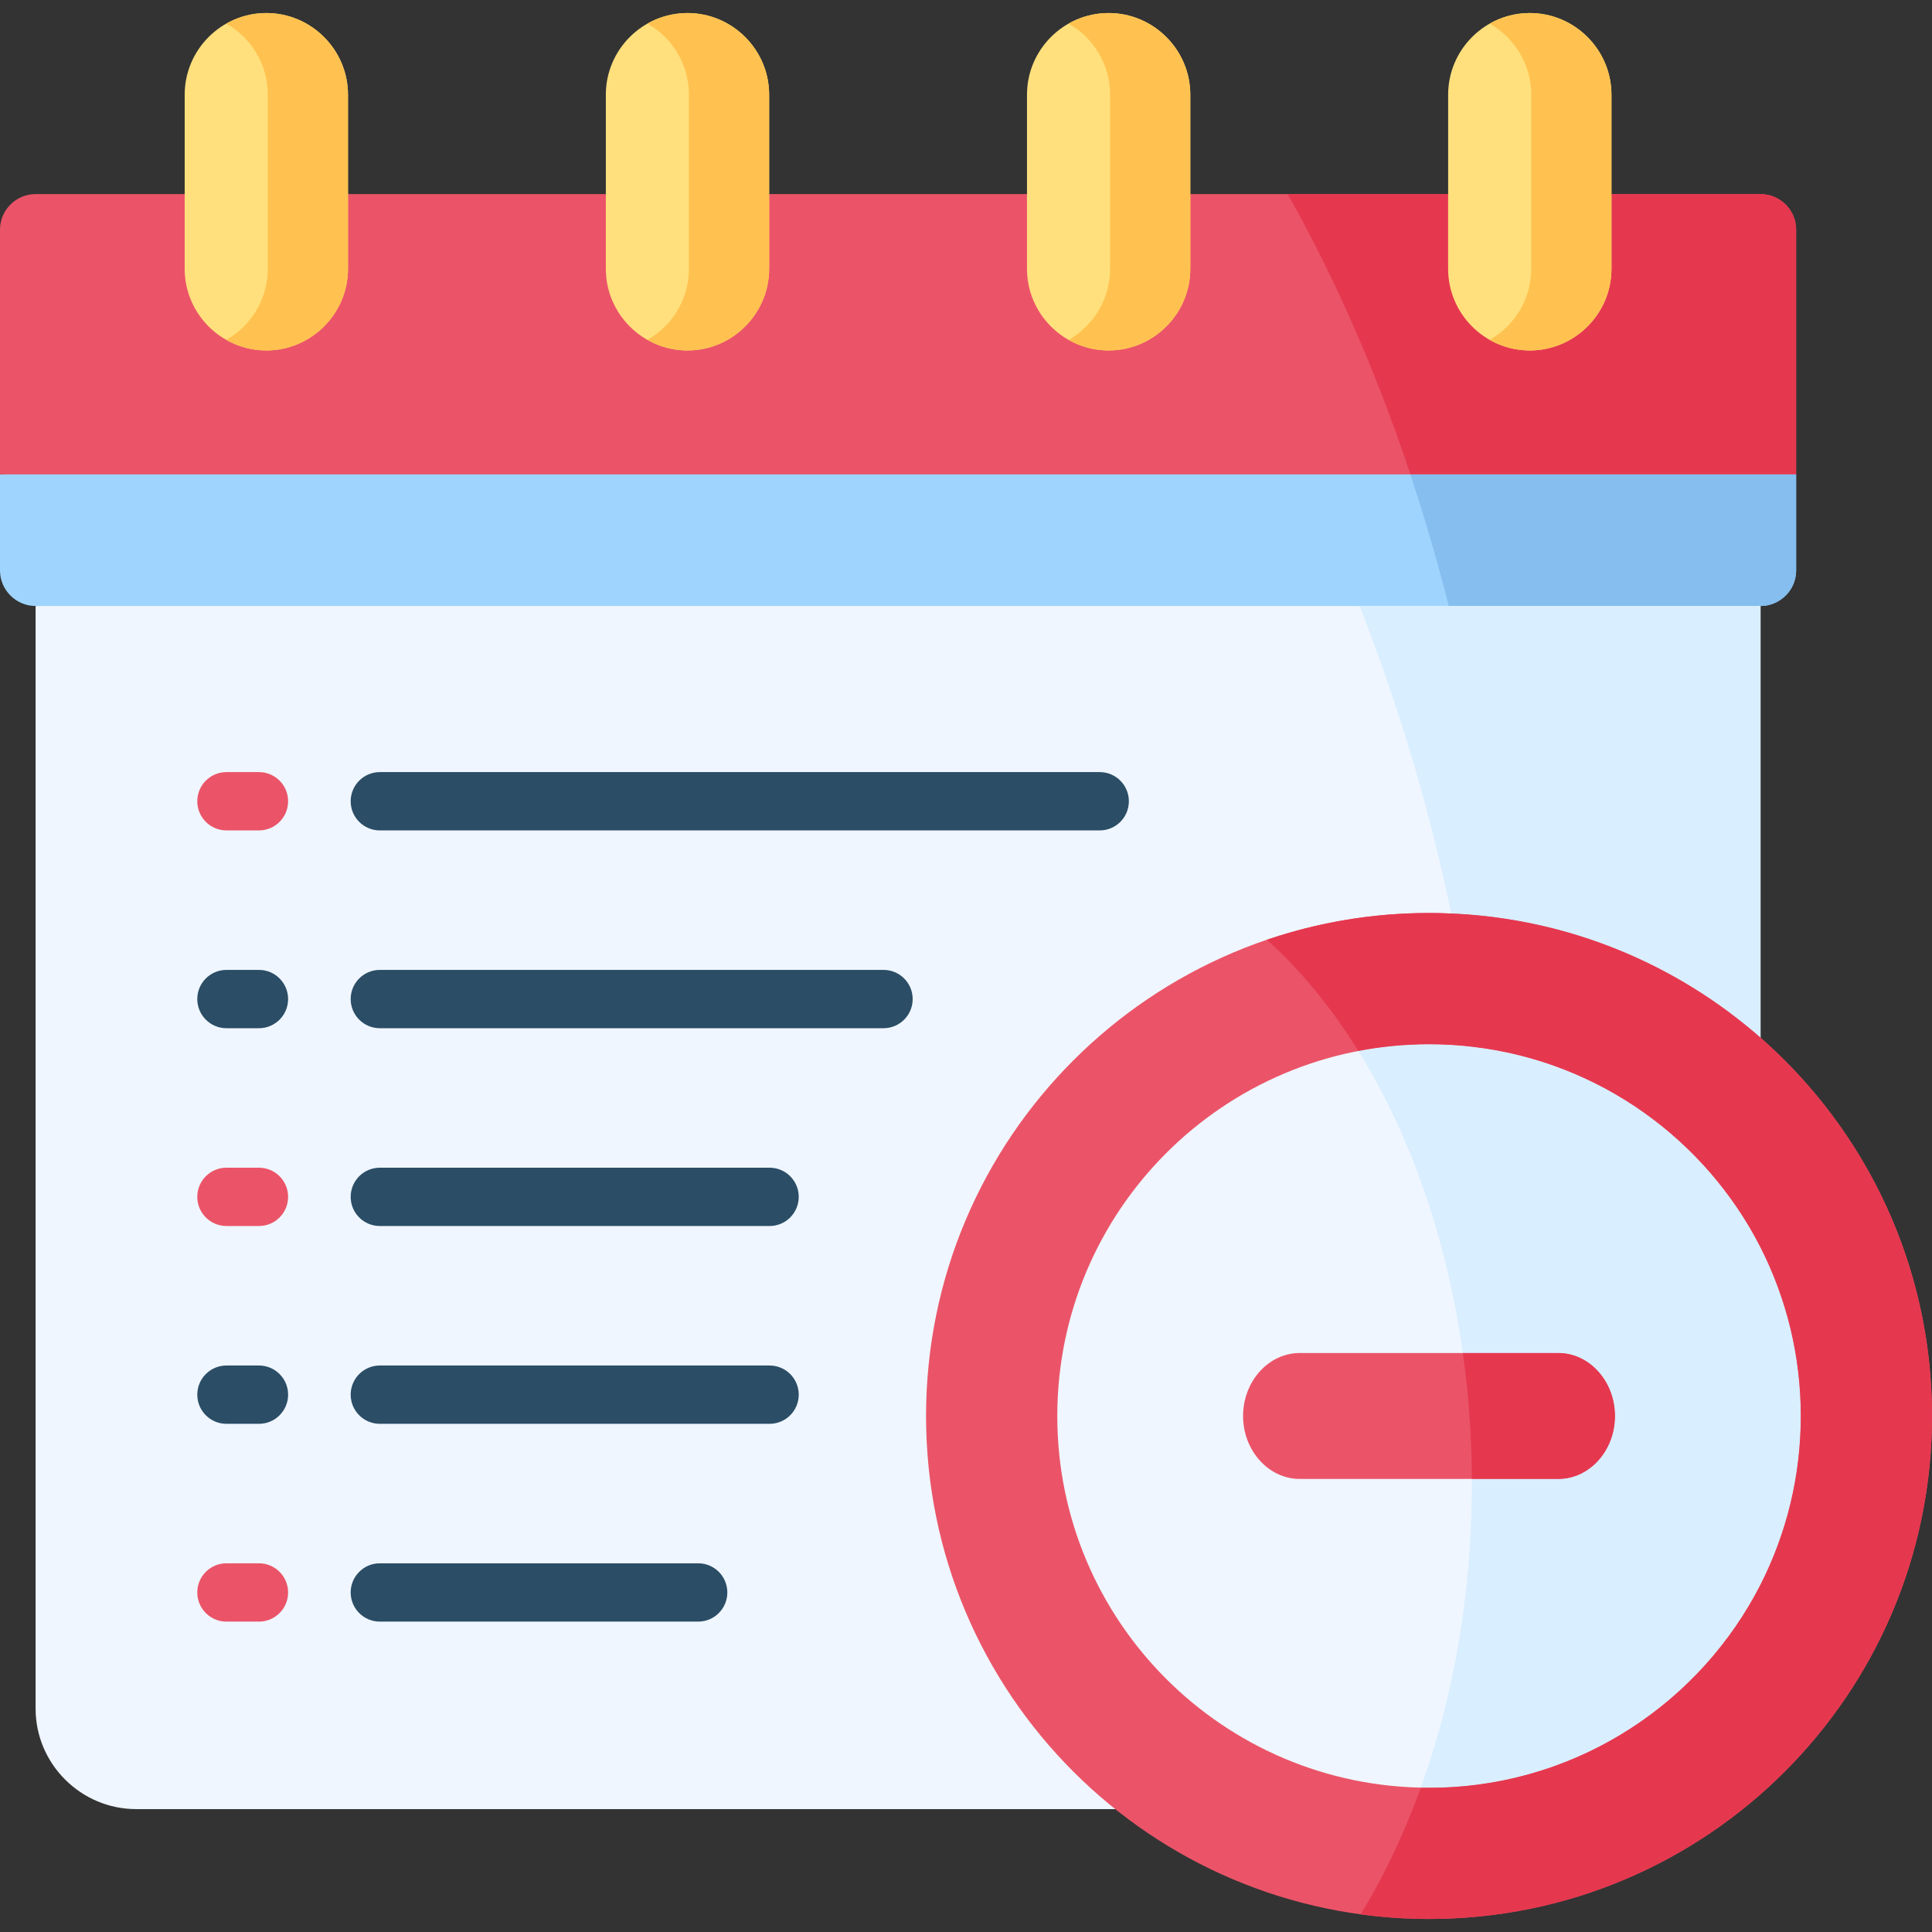 <svg id="Capa_1" enable-background="new 0 0 512 512" height="512" viewBox="0 0 512 512" width="512" xmlns="http://www.w3.org/2000/svg"><rect x="0" y="0" width="512" height="512" fill="#333333" stroke="none"/><g><g><path clip-rule="evenodd" d="m36.094 479.431h403.806c14.659 0 26.661-11.973 26.661-26.633v-292.204l-228.565-13.45-228.564 13.45v292.204c0 14.66 12.002 26.633 26.662 26.633z" fill="#eff6ff" fill-rule="evenodd"/></g><g><path clip-rule="evenodd" d="m9.432 160.594h457.129c5.11 0 9.315-4.118 9.432-9.199v-.234-25.436l-237.997-19.712-237.996 19.713v25.436.175c.088 5.11 4.293 9.257 9.432 9.257z" fill="#9fd4fe" fill-rule="evenodd"/></g><g><path clip-rule="evenodd" d="m0 125.726h475.994v-64.86-.234c-.117-5.081-4.322-9.199-9.432-9.199h-457.13c-5.14 0-9.345 4.147-9.432 9.257v.175z" fill="#eb5468" fill-rule="evenodd"/></g><g><path clip-rule="evenodd" d="m341.226 51.434c12.586 22.282 23.537 47.25 32.531 74.292h102.236v-64.86-.234c-.117-5.081-4.322-9.199-9.432-9.199h-39.51v19.8c0 11.915-9.753 21.639-21.639 21.639-11.914 0-21.639-9.725-21.639-21.639v-19.8h-42.547z" fill="#e5384f" fill-rule="evenodd"/></g><g><path clip-rule="evenodd" d="m373.757 125.726c3.738 11.272 7.155 22.924 10.191 34.868h82.613c5.11 0 9.315-4.118 9.432-9.199v-.234-25.436h-102.236z" fill="#85beef" fill-rule="evenodd"/></g><g><path clip-rule="evenodd" d="m48.943 71.233c0 11.915 9.724 21.639 21.639 21.639 11.885 0 21.639-9.725 21.639-21.639v-19.8-26.34c0-11.915-9.753-21.639-21.639-21.639-11.914 0-21.639 9.725-21.639 21.639v26.341z" fill="#ffe07d" fill-rule="evenodd"/></g><g><path clip-rule="evenodd" d="m160.553 71.233c0 11.915 9.724 21.639 21.639 21.639 11.885 0 21.639-9.725 21.639-21.639v-19.8-26.34c0-11.915-9.753-21.639-21.639-21.639-11.914 0-21.639 9.725-21.639 21.639v26.341z" fill="#ffe07d" fill-rule="evenodd"/></g><g><path clip-rule="evenodd" d="m272.163 71.233c0 11.915 9.724 21.639 21.639 21.639 11.885 0 21.639-9.725 21.639-21.639v-19.8-26.34c0-11.915-9.753-21.639-21.639-21.639-11.914 0-21.639 9.725-21.639 21.639v26.341z" fill="#ffe07d" fill-rule="evenodd"/></g><g><path clip-rule="evenodd" d="m383.774 25.093v26.341 19.8c0 11.915 9.724 21.639 21.639 21.639 11.885 0 21.639-9.725 21.639-21.639v-19.8-26.341c0-11.915-9.753-21.639-21.639-21.639-11.915 0-21.639 9.724-21.639 21.639z" fill="#ffe07d" fill-rule="evenodd"/></g><g><path clip-rule="evenodd" d="m182.571 25.093v46.141c0 8.06-4.439 15.098-11.009 18.836 3.154 1.781 6.775 2.803 10.63 2.803 11.885 0 21.639-9.725 21.639-21.639v-19.8-26.341c0-11.915-9.753-21.639-21.639-21.639-3.855 0-7.505 1.022-10.63 2.803 6.571 3.709 11.009 10.776 11.009 18.836z" fill="#ffc250" fill-rule="evenodd"/></g><g><path clip-rule="evenodd" d="m70.961 25.093v46.141c0 8.06-4.439 15.098-11.009 18.836 3.154 1.781 6.775 2.803 10.63 2.803 11.885 0 21.639-9.725 21.639-21.639v-19.8-26.341c0-11.915-9.753-21.639-21.639-21.639-3.855 0-7.476 1.022-10.63 2.803 6.57 3.709 11.009 10.776 11.009 18.836z" fill="#ffc250" fill-rule="evenodd"/></g><g><path clip-rule="evenodd" d="m294.182 25.093v46.141c0 8.06-4.439 15.098-11.009 18.836 3.125 1.781 6.775 2.803 10.63 2.803 11.885 0 21.639-9.725 21.639-21.639v-19.8-26.341c0-11.915-9.753-21.639-21.639-21.639-3.855 0-7.505 1.022-10.63 2.803 6.57 3.709 11.009 10.776 11.009 18.836z" fill="#ffc250" fill-rule="evenodd"/></g><g><path clip-rule="evenodd" d="m405.792 25.093v46.141c0 8.06-4.439 15.098-11.009 18.836 3.125 1.781 6.775 2.803 10.63 2.803 11.885 0 21.639-9.725 21.639-21.639v-19.8-26.341c0-11.915-9.753-21.639-21.639-21.639-3.855 0-7.505 1.022-10.63 2.803 6.541 3.709 11.009 10.776 11.009 18.836z" fill="#ffc250" fill-rule="evenodd"/></g><g><path clip-rule="evenodd" d="m380.678 479.431h59.222c14.659 0 26.661-11.973 26.661-26.633v-292.204h-82.613-23.654c40.125 102.035 44.301 210.319 20.384 318.837z" fill="#d9eeff" fill-rule="evenodd"/></g><g><path clip-rule="evenodd" d="m378.722 241.953c-73.618 0-133.307 59.691-133.307 133.311s59.689 133.282 133.307 133.282c73.589 0 133.278-59.661 133.278-133.282s-59.689-133.311-133.278-133.311z" fill="#eb5468" fill-rule="evenodd"/></g><g><path clip-rule="evenodd" d="m378.722 276.734c-54.433 0-98.528 44.126-98.528 98.53s44.095 98.501 98.528 98.501c54.403 0 98.499-44.096 98.499-98.501s-44.096-98.53-98.499-98.53z" fill="#eff6ff" fill-rule="evenodd"/></g><g><path d="m291.437 220.068h-190.778c-4.267 0-7.726-3.459-7.726-7.726s3.459-7.726 7.726-7.726h190.777c4.268 0 7.726 3.459 7.726 7.726s-3.458 7.726-7.725 7.726z" fill="#2b4d66"/></g><g><path d="m234.142 272.487h-133.483c-4.267 0-7.726-3.459-7.726-7.726s3.459-7.726 7.726-7.726h133.483c4.267 0 7.726 3.459 7.726 7.726s-3.459 7.726-7.726 7.726z" fill="#2b4d66"/></g><g><path d="m203.947 324.906h-103.288c-4.267 0-7.726-3.459-7.726-7.726s3.459-7.726 7.726-7.726h103.288c4.267 0 7.726 3.459 7.726 7.726s-3.459 7.726-7.726 7.726z" fill="#2b4d66"/></g><g><path d="m203.947 377.326h-103.288c-4.267 0-7.726-3.459-7.726-7.726s3.459-7.726 7.726-7.726h103.288c4.267 0 7.726 3.459 7.726 7.726s-3.459 7.726-7.726 7.726z" fill="#2b4d66"/></g><g><path d="m185.024 429.744h-84.365c-4.267 0-7.726-3.459-7.726-7.726s3.459-7.726 7.726-7.726h84.365c4.267 0 7.726 3.459 7.726 7.726s-3.459 7.726-7.726 7.726z" fill="#2b4d66"/></g><g><path d="m68.625 220.068h-8.615c-4.267 0-7.726-3.459-7.726-7.726s3.459-7.726 7.726-7.726h8.615c4.267 0 7.726 3.459 7.726 7.726s-3.459 7.726-7.726 7.726z" fill="#eb5468"/></g><g><path d="m68.625 272.487h-8.615c-4.267 0-7.726-3.459-7.726-7.726s3.459-7.726 7.726-7.726h8.615c4.267 0 7.726 3.459 7.726 7.726s-3.459 7.726-7.726 7.726z" fill="#2b4d66"/></g><g><path d="m68.625 324.906h-8.615c-4.267 0-7.726-3.459-7.726-7.726s3.459-7.726 7.726-7.726h8.615c4.267 0 7.726 3.459 7.726 7.726s-3.459 7.726-7.726 7.726z" fill="#eb5468"/></g><g><path d="m68.625 377.326h-8.615c-4.267 0-7.726-3.459-7.726-7.726s3.459-7.726 7.726-7.726h8.615c4.267 0 7.726 3.459 7.726 7.726s-3.459 7.726-7.726 7.726z" fill="#2b4d66"/></g><g><path d="m68.625 429.744h-8.615c-4.267 0-7.726-3.459-7.726-7.726s3.459-7.726 7.726-7.726h8.615c4.267 0 7.726 3.459 7.726 7.726s-3.459 7.726-7.726 7.726z" fill="#eb5468"/></g><g><path clip-rule="evenodd" d="m395.309 358.56h-50.841c-8.293 0-15.039 7.505-15.039 16.704 0 9.17 6.775 16.675 15.039 16.675h49.264 19.244c8.264 0 15.01-7.505 15.01-16.675s-6.746-16.704-15.01-16.704z" fill="#eb5468" fill-rule="evenodd"/></g><g><path clip-rule="evenodd" d="m359.974 278.515c13.637 21.961 23.42 49.47 27.684 80.045h7.651 17.667c8.264 0 15.01 7.534 15.01 16.704s-6.746 16.675-15.01 16.675h-19.244-3.679v1.46c0 29.115-4.906 56.478-13.521 80.366h2.19c1.051 0 2.132 0 3.183-.029 36.97-1.197 68.829-22.749 84.657-53.821 6.804-13.404 10.659-28.59 10.659-44.651 0-16.091-3.855-31.247-10.659-44.68-14.572-28.59-42.693-49.119-75.896-53.12-3.913-.496-7.914-.73-11.944-.73-6.425 0-12.674.613-18.748 1.781z" fill="#d9eeff" fill-rule="evenodd"/></g><g><path clip-rule="evenodd" d="m395.309 358.56h-7.651c1.519 10.776 2.336 21.961 2.395 33.379h3.679 19.244c8.264 0 15.01-7.505 15.01-16.675s-6.746-16.704-15.01-16.704z" fill="#e5384f" fill-rule="evenodd"/></g><g><path clip-rule="evenodd" d="m466.562 275.011c-22.106-19.362-50.636-31.568-81.97-32.912-1.957-.088-3.913-.146-5.87-.146-15.039 0-29.494 2.511-42.985 7.096 8.965 8.089 17.112 18.018 24.238 29.466 6.074-1.168 12.323-1.781 18.748-1.781 4.03 0 8.031.234 11.944.73 33.203 4.001 61.324 24.53 75.896 53.12 6.804 13.433 10.659 28.59 10.659 44.68 0 16.062-3.855 31.247-10.659 44.651-15.828 31.072-47.687 52.624-84.657 53.821-1.051.029-2.132.029-3.183.029-.73 0-1.46 0-2.19 0-.701 1.898-1.431 3.796-2.161 5.665-3.971 10.017-8.585 19.361-13.813 27.889 5.928.818 12.002 1.227 18.164 1.227 73.589 0 133.278-59.661 133.278-133.282-.001-39.978-17.581-75.839-45.439-100.253z" fill="#e5384f" fill-rule="evenodd"/></g></g></svg>